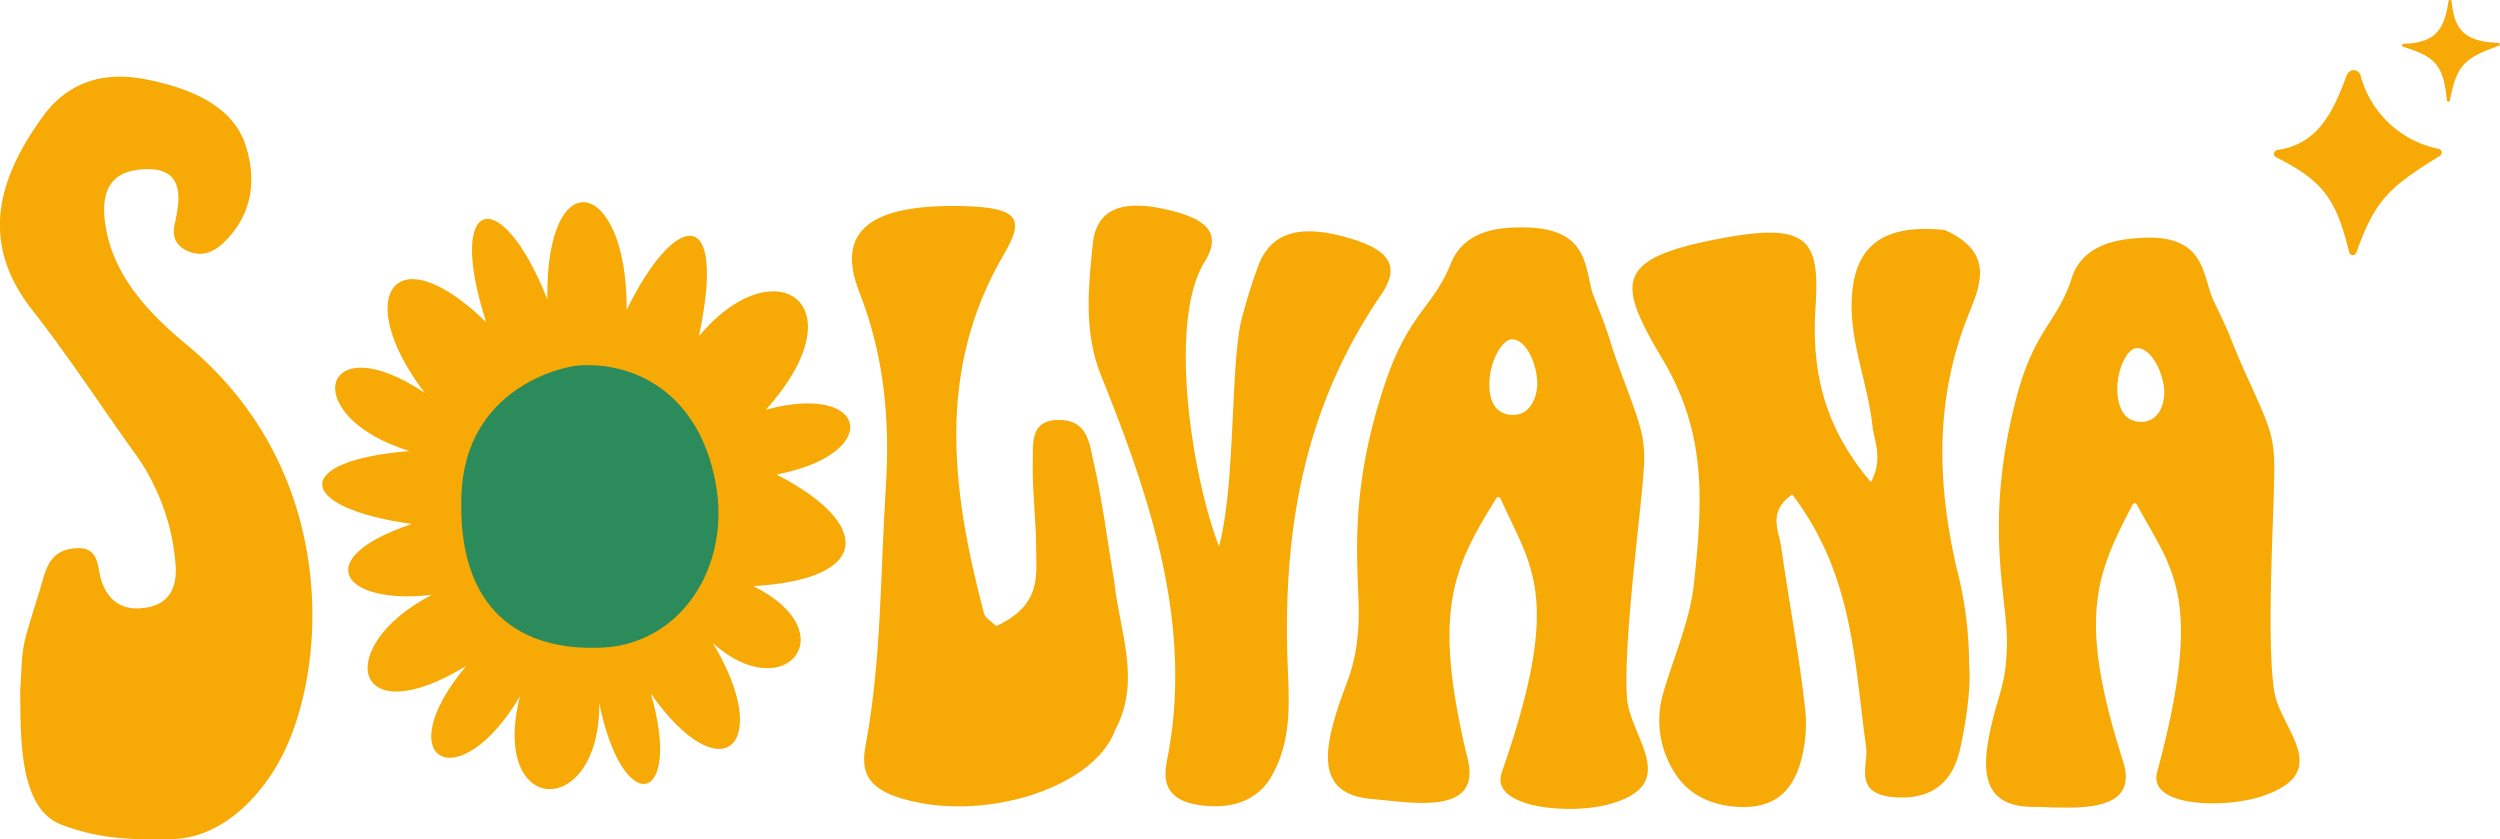 <svg id="Layer_1" data-name="Layer 1" xmlns="http://www.w3.org/2000/svg" viewBox="0 0 421.35 141.46"><defs><style>.cls-1{fill:#f7aa05;}.cls-2{fill:#2c8b5a;}</style></defs><path class="cls-1" d="M42.73,292.42c.54-8.58,0-6.3,3.38-17.24.87-2.82,1.31-6.24,5.45-6.77,4.6-.6,4.08,2.93,4.81,5.24,1,3.17,3.19,5.43,7.58,4.72s5.12-4,5-6.87a37,37,0,0,0-7.23-19.61C56.07,244,50.87,236,44.85,228.32c-9-11.39-6-22.11,1.73-32.77,3.84-5.28,9.55-7.7,17.11-6.26,7.8,1.48,14.85,4.56,17,11.05,1.85,5.6,1.4,11.64-3.68,16.53-1.39,1.34-3.45,2.53-6,1.42-2.3-1-2.65-2.71-2.22-4.66,1-4.43,1.74-10-6.19-9.06-6.33.74-6.21,6.33-5.21,10.86,1.65,7.49,7.07,13.4,13.37,18.6,25.31,20.88,24,53.22,16.38,68.8-3.39,6.9-10.11,14.43-19,14.56-6.13.1-11.81.11-18.53-2.47C42.21,312.08,42.87,299,42.73,292.42Z" transform="translate(-39.33 -175.96)"/><path class="cls-1" d="M112.11,276.21c-16.76,8.7-13.46,23.73,5.78,12-13.3,15.89-1.3,22.62,9.07,5.11-5.14,20.52,13.56,20.79,13.37,1.15,4,19.64,14.11,17.09,8.7-1.59,12,17,20.76,8.63,10.47-8.5,12.1,10.85,22.56-1.84,6.79-9.63,20.27-1.21,19.82-10.65,3.92-18.81,18.13-3.5,15.46-15.63-1.81-10.92,16.18-18,1.36-27.62-11.28-12.38,4.81-22.63-4.09-21-12.17-4.46.13-22.16-13.66-25.48-13.38-1.79-7.86-19.82-17.16-17.34-10.3,3.87-15.69-15.26-22.62-4.11-10.34,11.93-17.48-11.75-21.64,3.91-2.6,9.79-20,1.61-19.31,9.54.4,12.29C91.26,270.13,97.13,278,112.11,276.21Z" transform="translate(-39.33 -175.96)"/><path class="cls-2" d="M137.3,237.52c9.95-.41,20,5.42,22.66,19.91,2.59,14.24-6,27-19,27.67-13.65.69-24.68-6-23.85-25.91C117.82,241.68,133.6,237.68,137.3,237.52Z" transform="translate(-39.33 -175.96)"/><path class="cls-1" d="M227.28,299c-3.63,10-23.06,15.87-36.75,11.29-6-2-5.92-5.46-5.26-9,2.64-14.29,2.42-28.67,3.35-43,.72-11.21-.17-22.18-4.46-33.1-4.09-10.42,2-14.88,17.55-14.49,9.62.23,10.21,2.34,6.82,8.12-11.6,19.79-8.68,40.18-3.36,60.53.2.76,1.34,1.41,2.07,2.13,7.61-3.52,6.75-8.41,6.72-13,0-5-.7-10-.56-15,.07-2.5-.5-6.48,3.86-6.73,5.37-.32,5.67,3.94,6.28,6.6,1.6,6.94,2.47,14,3.63,20.93C228.07,282.51,231.7,290.74,227.28,299Z" transform="translate(-39.33 -175.96)"/><path class="cls-1" d="M244.78,268.05c2.94-10.84,1.79-32.13,4.07-39.25a86.81,86.81,0,0,1,2.78-8.64c2.47-5.64,7.86-6.15,14.91-4.12,6.72,1.94,9,4.57,5.56,9.6-13.71,20.05-16.63,41.49-15.71,63.38.25,5.94.51,11.93-2.66,17.6-2,3.67-5.91,5.81-11.83,5.09-6.27-.76-6.55-4.25-5.89-7.57,4.49-22.35-2.56-43.66-11.11-64.89-2.91-7.23-2.15-14.72-1.4-22.14.54-5.31,4.05-7.57,11.68-6,6.58,1.38,10.57,3.58,7.17,9C236.23,229.94,240.06,255.71,244.78,268.05Z" transform="translate(-39.33 -175.96)"/><path class="cls-1" d="M371.2,288a64.46,64.46,0,0,0-2.1-16.27c-3.24-14.08-3.69-28.06,1.71-42,2.05-5.28,5.13-11-3.7-15-11.12-1.18-15,3.39-15.62,10.62-.69,7.59,2.57,14.83,3.41,22.28.31,2.81,1.86,5.58-.24,9.58-8.22-9.6-10-19.29-9.34-29.48.71-11.12-1-14.35-15.52-11.67-18.35,3.4-18.11,7.27-10.29,20.4,7.38,12.39,6.86,23.45,5.32,37.84-.66,6.2-3.31,12.11-5.08,18.15a16.26,16.26,0,0,0,2.11,14.16c2.22,3.34,6.19,5.38,11.4,5.36,5.91,0,8.18-3.51,9.32-6.82a23.81,23.81,0,0,0,.91-10.4c-1-8.83-2.69-17.62-3.93-26.44-.4-2.9-2.38-6.09,1.84-9,10.3,13.55,10.44,28.17,12.44,42.53.43,3.1-2.3,7.94,4.78,8.48s10-3.36,11.05-8.1C370,301,371.7,292.68,371.2,288Z" transform="translate(-39.33 -175.96)"/><path class="cls-1" d="M316,259.3c.86-8.82.78-9.19-3.18-19.77-2.73-7.29-1.65-5.6-4.82-13.44-1.74-4.33-.25-11.83-12.09-11.8-2.84,0-9.64,0-12.07,6.11-2.88,7.25-7,8.28-10.94,19.78-7.24,21.25-4.05,33.79-4.65,41.74s-2.35,8.84-4.34,16.47c-1.92,7.39-.47,11.68,6.79,12.25,6.08.48,18.41,3,16-6.73-6.14-25.3-2.32-32.41,4.83-44a.4.4,0,0,1,.69.05c5.24,11.72,10.57,16.5.2,46.23-2,5.83,11,7.1,17.68,5.42,12.88-3.26,4.05-11.2,3.46-17.84C312.91,285.63,315.34,266.49,316,259.3Zm-21.65-13.41c-2.22,0-4-1.38-4-5.13,0-3.94,2.19-7.6,3.78-7.6,2.72,0,4.44,4.94,4.28,7.78C298.26,243.5,296.92,245.89,294.38,245.89Z" transform="translate(-39.33 -175.96)"/><path class="cls-1" d="M422.57,258.64c.22-8.68.12-9-4.48-19.1-3.17-6.93-2-5.35-5.64-12.79-2-4.1-1.08-11.53-12.63-10.67-2.76.2-9.4.67-11.34,6.81-2.31,7.28-6.28,8.57-9.3,20.08-5.57,21.27-1.57,33.29-1.6,41.1s-1.68,8.8-3.09,16.4c-1.36,7.35.36,11.43,7.49,11.49,5.95,0,18.16,1.67,15.17-7.7-7.76-24.28-4.53-31.5,1.63-43.29a.39.39,0,0,1,.68,0c5.94,11.08,11.46,15.37,3.43,45.14-1.58,5.85,11.27,6.17,17.63,4.06,12.34-4.08,3.16-11.22,2.12-17.67C421.37,284.58,422.4,265.71,422.57,258.64Zm-22.06-11.59c-2.17.15-4-1.07-4.3-4.73-.29-3.85,1.6-7.57,3.16-7.68,2.65-.19,4.67,4.51,4.72,7.3C404.13,244.44,403,246.87,400.51,247.05Z" transform="translate(-39.33 -175.96)"/><path class="cls-1" d="M434.88,188.57c-2.06,5.4-4.42,11.64-11.73,12.67a.65.65,0,0,0-.21,1.22c7.84,3.94,10.14,7,12.31,16a.64.64,0,0,0,1.23.07c3.17-9.09,5.83-11.19,14.07-16.3a.64.64,0,0,0-.23-1.18,17.15,17.15,0,0,1-13.14-12.36A1.21,1.21,0,0,0,434.88,188.57Z" transform="translate(-39.33 -175.96)"/><path class="cls-1" d="M452,176.18c-.74,5-2.37,7-7.56,7.16a.26.26,0,0,0-.07.51c5.33,1.65,6.8,3,7.35,9a.26.26,0,0,0,.52,0c1.16-6.07,2.59-7.13,8.24-9.17a.26.26,0,0,0-.08-.5c-5.47-.19-7.41-2-7.88-7A.26.26,0,0,0,452,176.18Z" transform="translate(-39.33 -175.96)"/></svg>